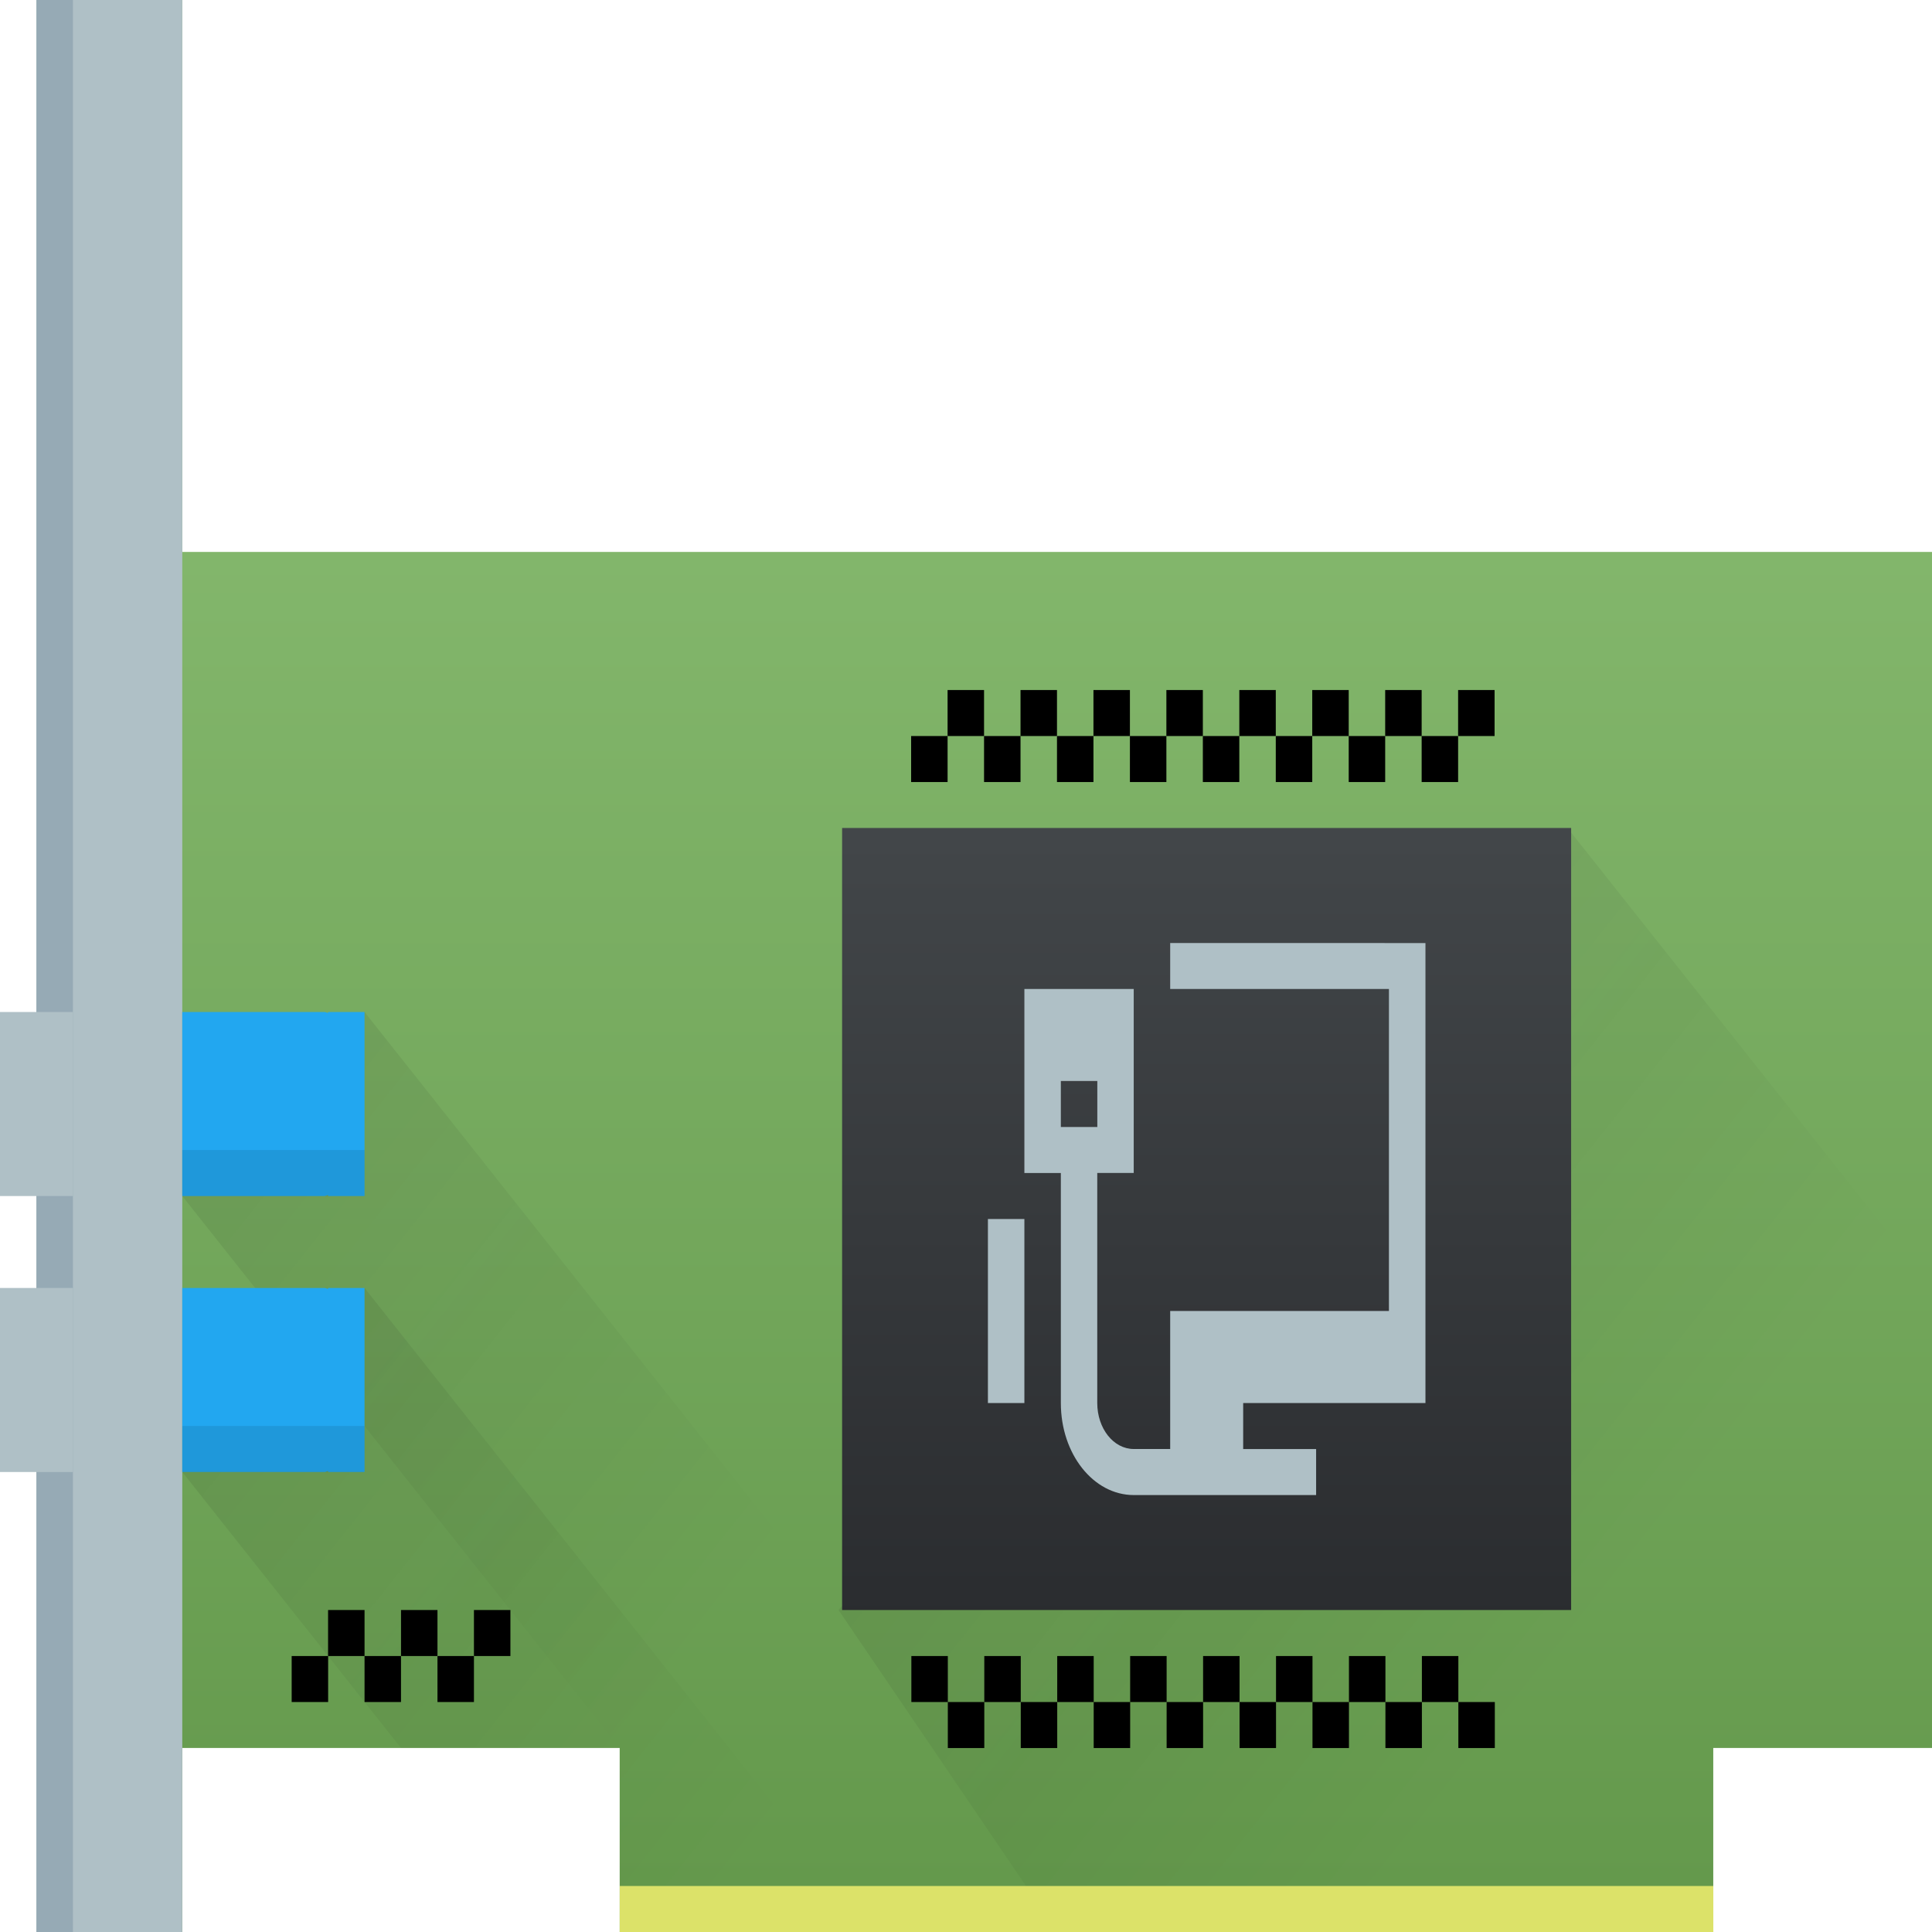 <?xml version="1.0" encoding="UTF-8" standalone="no"?>
<!-- Created with Inkscape (http://www.inkscape.org/) -->

<svg
   xmlns:dc="http://purl.org/dc/elements/1.1/"
   xmlns:cc="http://creativecommons.org/ns#"
   xmlns:rdf="http://www.w3.org/1999/02/22-rdf-syntax-ns#"
   xmlns:svg="http://www.w3.org/2000/svg"
   xmlns="http://www.w3.org/2000/svg"
   xmlns:xlink="http://www.w3.org/1999/xlink"
   xmlns:sodipodi="http://sodipodi.sourceforge.net/DTD/sodipodi-0.dtd"
   xmlns:inkscape="http://www.inkscape.org/namespaces/inkscape"
   width="32"
   version="1.1"
   height="32"
   id="svg45"
   sodipodi:docname="network-card.svg"
   inkscape:version="0.92.3 (2405546, 2018-03-11)">
  <sodipodi:namedview
     pagecolor="#ffffff"
     bordercolor="#666666"
     borderopacity="1"
     objecttolerance="10"
     gridtolerance="10"
     guidetolerance="10"
     inkscape:pageopacity="0"
     inkscape:pageshadow="2"
     inkscape:window-width="1920"
     inkscape:window-height="1005"
     id="namedview47"
     showgrid="false"
     inkscape:zoom="3.6875"
     inkscape:cx="32"
     inkscape:cy="32"
     inkscape:window-x="-9"
     inkscape:window-y="-9"
     inkscape:window-maximized="1"
     inkscape:current-layer="layer1" />
  <defs
     id="defs5455">
    <linearGradient
       inkscape:collect="always"
       id="linearGradient4251-0">
      <stop
         style="stop-color:#63984b"
         id="stop4253-4" />
      <stop
         offset="1"
         style="stop-color:#8fc278"
         id="stop4255-2" />
    </linearGradient>
    <linearGradient
       inkscape:collect="always"
       xlink:href="#linearGradient4251-0"
       id="linearGradient4232"
       y1="54"
       y2="12"
       x2="0"
       gradientUnits="userSpaceOnUse"
       gradientTransform="matrix(0.604,0,0,0.762,373.553,514.655)" />
    <linearGradient
       inkscape:collect="always"
       xlink:href="#linearGradient4159"
       id="linearGradient4384"
       y1="1043.362"
       y2="1012.362"
       x2="0"
       gradientUnits="userSpaceOnUse"
       gradientTransform="matrix(0.377,0,0,0.418,410.141,114.524)" />
    <linearGradient
       inkscape:collect="always"
       id="linearGradient4159">
      <stop
         style="stop-color:#2a2c2f"
         id="stop4161" />
      <stop
         offset="1"
         style="stop-color:#424649"
         id="stop4163" />
    </linearGradient>
    <linearGradient
       inkscape:collect="always"
       id="linearGradient4300-2">
      <stop
         style="stop-color:#22a7f0"
         id="stop4302-4" />
      <stop
         offset="1"
         style="stop-color:#19b5fe"
         id="stop4304-7" />
    </linearGradient>
    <linearGradient
       id="linearGradient4300-2-3">
      <stop
         style="stop-color:#f9b425"
         id="stop4302-4-0" />
      <stop
         offset="1"
         style="stop-color:#f9bf3b"
         id="stop4304-1" />
    </linearGradient>
    <linearGradient
       inkscape:collect="always"
       xlink:href="#linearGradient4300-2"
       id="linearGradient4824"
       y1="523.798"
       y2="516.798"
       gradientUnits="userSpaceOnUse"
       x2="0"
       gradientTransform="matrix(0.604,0,0,0.762,-81.176,-230.18)" />
    <linearGradient
       inkscape:collect="always"
       xlink:href="#linearGradient4300-2"
       id="linearGradient4830"
       y1="523.798"
       y2="516.798"
       gradientUnits="userSpaceOnUse"
       x2="0"
       gradientTransform="matrix(0.604,0,0,0.762,-81.176,-225.608)" />
    <linearGradient
       inkscape:collect="always"
       id="linearGradient4227">
      <stop
         style="stop-color:#292c2f"
         id="stop4229" />
      <stop
         offset="1"
         style="stop-opacity:0"
         id="stop4231" />
    </linearGradient>
    <linearGradient
       inkscape:collect="always"
       xlink:href="#linearGradient4227"
       id="linearGradient4864"
       y1="20"
       x1="20"
       y2="48"
       x2="48"
       gradientUnits="userSpaceOnUse"
       gradientTransform="matrix(0.604,0,0,0.762,373.553,514.655)" />
    <linearGradient
       inkscape:collect="always"
       xlink:href="#linearGradient4227"
       id="linearGradient4936"
       y1="6"
       x1="-6"
       y2="36"
       gradientUnits="userSpaceOnUse"
       x2="24"
       gradientTransform="matrix(0.604,0,0,0.762,373.553,523.798)" />
    <linearGradient
       inkscape:collect="always"
       xlink:href="#linearGradient4227"
       id="linearGradient4940"
       y1="6"
       x1="-6"
       y2="36"
       gradientUnits="userSpaceOnUse"
       x2="24"
       gradientTransform="matrix(0.604,0,0,0.762,373.553,528.369)" />
  </defs>
  <g
     inkscape:label="Capa 1"
     inkscape:groupmode="layer"
     id="layer1"
     transform="translate(-376.571,-523.798)">
    <path
       inkscape:connector-curvature="0"
       style="fill:url(#linearGradient4232);stroke-width:0.678"
       id="rect4200"
       d="m 377.175,523.798 v 32 h 2.415 v -3.048 h 7.245 v 3.048 h 18.113 v -3.048 h 3.623 v -19.81 h -10.868 -18.113 v -7.619 -1.524 z" />
    <path
       style="opacity:0.2;fill:url(#linearGradient4940);fill-rule:evenodd;stroke-width:0.678"
       id="path4938"
       d="m 382.609,545.131 -3.019,3.048 3.623,4.571 h 3.623 v 3.048 h 4.226 z"
       inkscape:connector-curvature="0" />
    <path
       style="opacity:0.2;fill:url(#linearGradient4936);fill-rule:evenodd;stroke-width:0.678"
       id="path4934"
       d="m 382.609,540.56 -3.019,3.048 7.245,9.143 2.415,3.048 h 5.434 z"
       inkscape:connector-curvature="0" />
    <path
       inkscape:connector-curvature="0"
       style="opacity:0.2;fill:url(#linearGradient4864);fill-rule:evenodd;stroke-width:0.678"
       id="path4842"
       d="m 402.534,537.512 -12.075,12.952 3.623,5.333 h 10.868 v -3.048 h 3.623 v -7.619 z" />
    <rect
       width="18.113"
       x="386.836"
       y="555.036"
       height="0.762"
       style="fill:#dce269;stroke-width:0.678"
       id="rect4234" />
    <path
       inkscape:connector-curvature="0"
       style="color:#000000;stroke-width:0.678"
       id="path4303"
       d="m 391.666,551.227 v 0.762 h 0.604 v -0.762 z m 0.604,0.762 v 0.762 h 0.604 v -0.762 z m 0.604,0 h 0.604 v -0.762 h -0.604 z m 0.604,0 v 0.762 h 0.604 v -0.762 z m 0.604,0 h 0.604 v -0.762 h -0.604 z m 0.604,0 v 0.762 h 0.604 v -0.762 z m 0.604,0 h 0.604 v -0.762 h -0.604 z m 0.604,0 v 0.762 h 0.604 v -0.762 z m 0.604,0 h 0.604 v -0.762 h -0.604 z m 0.604,0 v 0.762 h 0.604 v -0.762 z m 0.604,0 h 0.604 v -0.762 h -0.604 z m 0.604,0 v 0.762 h 0.604 v -0.762 z m 0.604,0 h 0.604 v -0.762 h -0.604 z m 0.604,0 v 0.762 h 0.604 v -0.762 z m 0.604,0 h 0.604 v -0.762 h -0.604 z m 0.604,0 v 0.762 h 0.604 v -0.762 z" />
    <path
       inkscape:connector-curvature="0"
       style="color:#000000;stroke-width:0.678"
       id="path4313"
       d="m 382.005,550.465 v 0.762 h 0.604 v -0.762 z m 0.604,0.762 v 0.762 h 0.604 v -0.762 z m 0.604,0 h 0.604 v -0.762 h -0.604 z m 0.604,0 v 0.762 h 0.604 v -0.762 z m 0.604,0 h 0.604 v -0.762 h -0.604 z m -2.415,0 h -0.604 v 0.762 h 0.604 z" />
    <rect
       width="12.075"
       x="390.519"
       y="537.512"
       height="12.953"
       style="fill:url(#linearGradient4384);fill-rule:evenodd;stroke-width:0.678"
       id="rect4241" />
    <rect
       width="2.415"
       x="377.175"
       y="523.798"
       height="32"
       style="fill:#afc0c6;stroke-width:0.678"
       id="rect4487" />
    <rect
       width="0.604"
       x="377.175"
       y="523.798"
       height="32"
       style="fill:#96aab5;stroke-width:0.678"
       id="rect4489" />
    <path
       inkscape:connector-curvature="0"
       style="color:#000000;stroke-width:0.678"
       id="path4497"
       d="m 401.326,535.227 v 0.762 h -0.604 v -0.762 z m -0.604,0.762 v 0.762 h -0.604 v -0.762 z m -0.604,0 h -0.604 v -0.762 h 0.604 z m -0.604,0 v 0.762 h -0.604 v -0.762 z m -0.604,0 h -0.604 v -0.762 h 0.604 z m -0.604,0 v 0.762 h -0.604 v -0.762 z m -0.604,0 h -0.604 v -0.762 h 0.604 z m -0.604,0 v 0.762 h -0.604 v -0.762 z m -0.604,0 h -0.604 v -0.762 h 0.604 z m -0.604,0 v 0.762 h -0.604 v -0.762 z m -0.604,0 h -0.604 v -0.762 h 0.604 z m -0.604,0 v 0.762 h -0.604 v -0.762 z m -0.604,0 h -0.604 v -0.762 h 0.604 z m -0.604,0 v 0.762 h -0.604 v -0.762 z m -0.604,0 h -0.604 v -0.762 h 0.604 z m -0.604,0 v 0.762 h -0.604 v -0.762 z" />
    <path
       inkscape:connector-curvature="0"
       style="fill:url(#linearGradient4824);stroke-width:0.678"
       id="path4822"
       d="m 379.59,540.56 v 3.048 h 2.355 c 0.021,0 0.039,-0.012 0.06,-0.015 v 0.015 h 0.604 v -3.048 h -0.604 v 0.015 c -0.021,-0.003 -0.039,-0.015 -0.06,-0.015 z" />
    <path
       inkscape:connector-curvature="0"
       style="fill:url(#linearGradient4830);stroke-width:0.678"
       id="path4828"
       d="m 379.59,545.131 v 3.048 h 2.355 c 0.021,0 0.039,-0.012 0.06,-0.015 v 0.015 h 0.604 v -3.048 h -0.604 v 0.015 c -0.021,-0.003 -0.039,-0.015 -0.06,-0.015 z" />
    <rect
       width="3.019"
       x="379.59"
       y="547.417"
       height="0.762"
       style="opacity:0.09;stroke-width:0.678"
       id="rect4832" />
    <rect
       width="3.019"
       x="379.59"
       y="542.846"
       height="0.762"
       style="opacity:0.09;stroke-width:0.678"
       id="rect4834" />
    <rect
       width="1.208"
       x="376.571"
       y="540.56"
       height="3.048"
       style="fill:#afc0c6;stroke-width:0.678"
       id="rect4197-7" />
    <rect
       width="1.208"
       x="376.571"
       y="545.131"
       height="3.048"
       style="fill:#afc0c6;stroke-width:0.678"
       id="rect4197-5" />
    <path
       inkscape:connector-curvature="0"
       style="fill:#afc0c6;stroke-width:0.678"
       id="rect4161"
       d="m 395.953,539.417 v 0.762 h 3.623 v 5.333 h -3.623 v 1.524 0.762 h -0.604 c -0.335,0 -0.604,-0.34 -0.604,-0.762 v -1.524 -1.524 -0.762 h 0.604 V 540.179 h -1.811 v 3.048 h 0.604 v 0.762 1.524 1.524 c 0,0.844 0.539,1.524 1.208,1.524 h 0.604 1.208 1.208 v -0.762 h -1.208 v -0.762 h 3.019 v -0.762 -0.762 -6.095 z m -1.811,2.286 h 0.604 v 0.762 h -0.604 z m -1.208,2.286 v 3.048 h 0.604 v -1.524 -1.524 z" />
  </g>
</svg>
